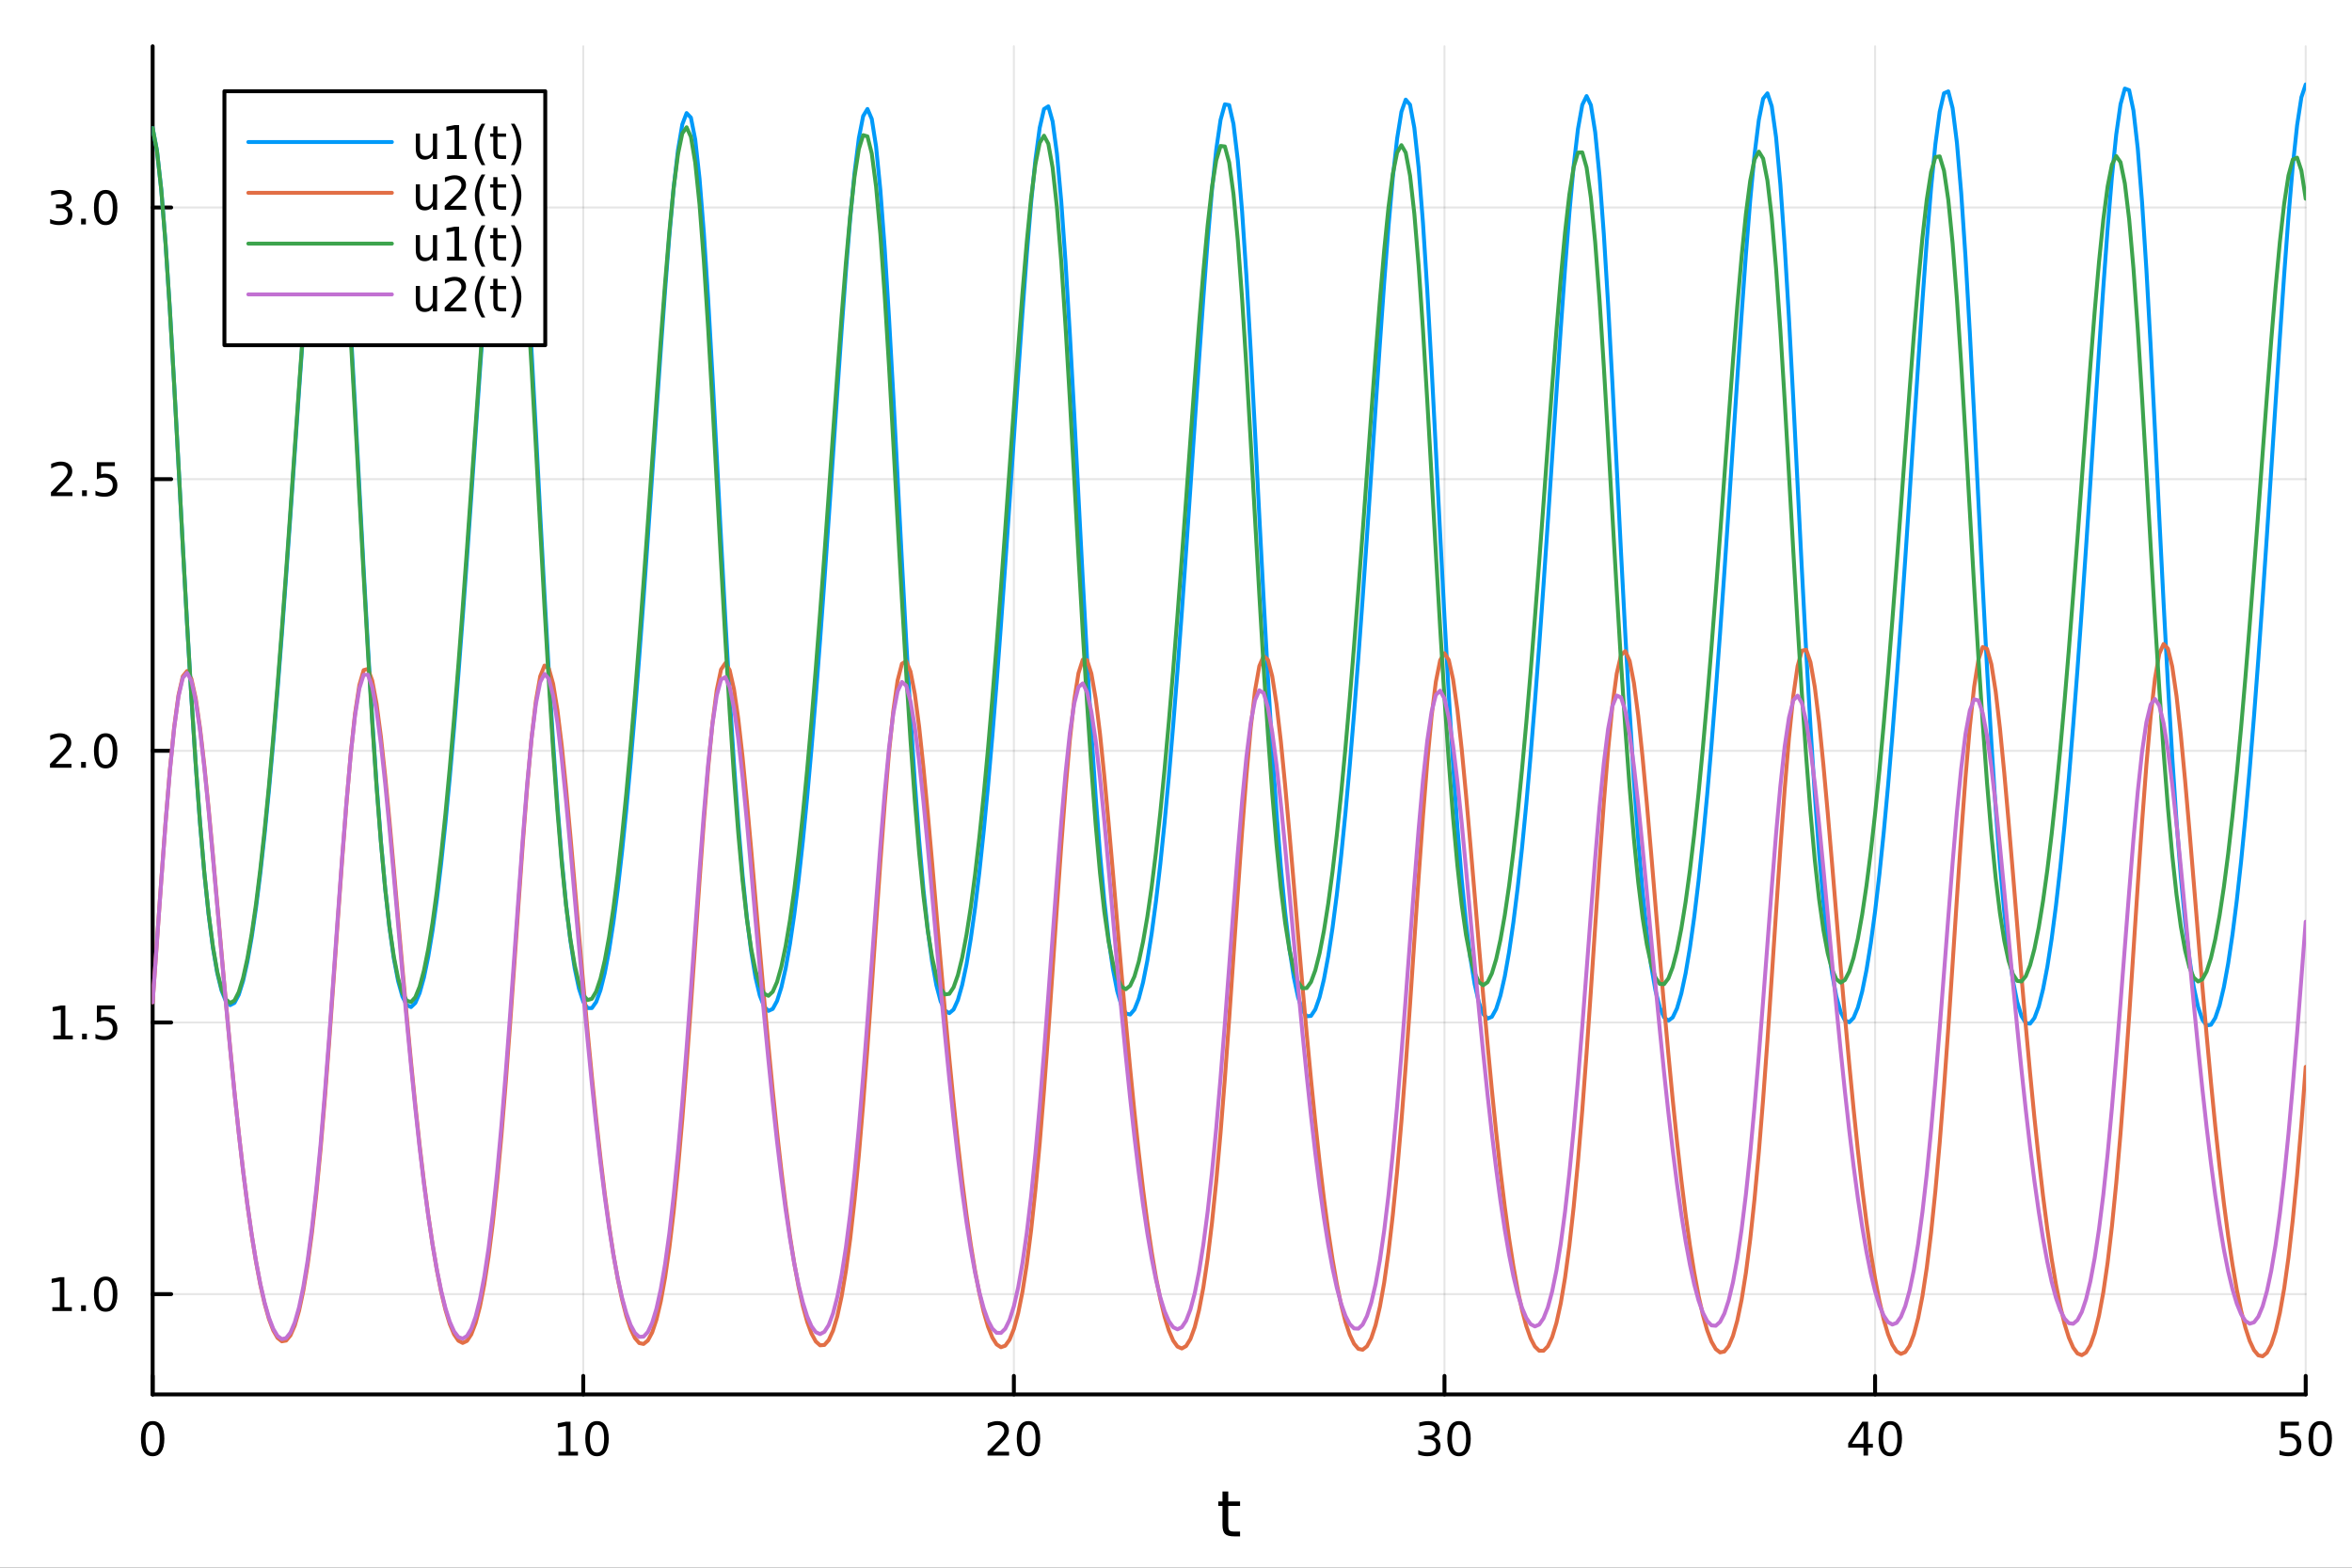 <?xml version="1.0" encoding="utf-8"?>
<svg xmlns="http://www.w3.org/2000/svg" xmlns:xlink="http://www.w3.org/1999/xlink" width="600" height="400" viewBox="0 0 2400 1600">
<rect x="0" y="0" width="2400" height="1600" fill="#333333" stroke="none"/>
<defs>
  <clipPath id="clip190">
    <rect x="0" y="0" width="2400" height="1600"/>
  </clipPath>
</defs>
<path clip-path="url(#clip190)" d="M0 1600 L2400 1600 L2400 0 L0 0  Z" fill="#ffffff" fill-rule="evenodd" fill-opacity="1"/>
<defs>
  <clipPath id="clip191">
    <rect x="480" y="0" width="1681" height="1600"/>
  </clipPath>
</defs>
<path clip-path="url(#clip190)" d="M155.765 1423.18 L2352.76 1423.18 L2352.76 47.244 L155.765 47.244  Z" fill="#ffffff" fill-rule="evenodd" fill-opacity="1"/>
<defs>
  <clipPath id="clip192">
    <rect x="155" y="47" width="2198" height="1377"/>
  </clipPath>
</defs>
<polyline clip-path="url(#clip192)" style="stroke:#000000; stroke-linecap:round; stroke-linejoin:round; stroke-width:2; stroke-opacity:0.1; fill:none" points="155.765,1423.18 155.765,47.244 "/>
<polyline clip-path="url(#clip192)" style="stroke:#000000; stroke-linecap:round; stroke-linejoin:round; stroke-width:2; stroke-opacity:0.1; fill:none" points="595.163,1423.18 595.163,47.244 "/>
<polyline clip-path="url(#clip192)" style="stroke:#000000; stroke-linecap:round; stroke-linejoin:round; stroke-width:2; stroke-opacity:0.1; fill:none" points="1034.56,1423.18 1034.56,47.244 "/>
<polyline clip-path="url(#clip192)" style="stroke:#000000; stroke-linecap:round; stroke-linejoin:round; stroke-width:2; stroke-opacity:0.1; fill:none" points="1473.96,1423.18 1473.96,47.244 "/>
<polyline clip-path="url(#clip192)" style="stroke:#000000; stroke-linecap:round; stroke-linejoin:round; stroke-width:2; stroke-opacity:0.1; fill:none" points="1913.36,1423.18 1913.36,47.244 "/>
<polyline clip-path="url(#clip192)" style="stroke:#000000; stroke-linecap:round; stroke-linejoin:round; stroke-width:2; stroke-opacity:0.1; fill:none" points="2352.76,1423.18 2352.76,47.244 "/>
<polyline clip-path="url(#clip190)" style="stroke:#000000; stroke-linecap:round; stroke-linejoin:round; stroke-width:4; stroke-opacity:1; fill:none" points="155.765,1423.18 2352.76,1423.18 "/>
<polyline clip-path="url(#clip190)" style="stroke:#000000; stroke-linecap:round; stroke-linejoin:round; stroke-width:4; stroke-opacity:1; fill:none" points="155.765,1423.18 155.765,1404.28 "/>
<polyline clip-path="url(#clip190)" style="stroke:#000000; stroke-linecap:round; stroke-linejoin:round; stroke-width:4; stroke-opacity:1; fill:none" points="595.163,1423.18 595.163,1404.28 "/>
<polyline clip-path="url(#clip190)" style="stroke:#000000; stroke-linecap:round; stroke-linejoin:round; stroke-width:4; stroke-opacity:1; fill:none" points="1034.56,1423.18 1034.56,1404.28 "/>
<polyline clip-path="url(#clip190)" style="stroke:#000000; stroke-linecap:round; stroke-linejoin:round; stroke-width:4; stroke-opacity:1; fill:none" points="1473.96,1423.18 1473.96,1404.28 "/>
<polyline clip-path="url(#clip190)" style="stroke:#000000; stroke-linecap:round; stroke-linejoin:round; stroke-width:4; stroke-opacity:1; fill:none" points="1913.36,1423.18 1913.36,1404.28 "/>
<polyline clip-path="url(#clip190)" style="stroke:#000000; stroke-linecap:round; stroke-linejoin:round; stroke-width:4; stroke-opacity:1; fill:none" points="2352.76,1423.18 2352.76,1404.28 "/>
<path clip-path="url(#clip190)" d="M155.765 1454.1 Q152.154 1454.1 150.325 1457.66 Q148.52 1461.2 148.52 1468.33 Q148.52 1475.44 150.325 1479.01 Q152.154 1482.55 155.765 1482.55 Q159.399 1482.55 161.205 1479.01 Q163.033 1475.44 163.033 1468.33 Q163.033 1461.2 161.205 1457.66 Q159.399 1454.1 155.765 1454.1 M155.765 1450.39 Q161.575 1450.39 164.631 1455 Q167.709 1459.58 167.709 1468.33 Q167.709 1477.06 164.631 1481.67 Q161.575 1486.25 155.765 1486.25 Q149.955 1486.25 146.876 1481.67 Q143.821 1477.06 143.821 1468.33 Q143.821 1459.58 146.876 1455 Q149.955 1450.39 155.765 1450.39 Z" fill="#000000" fill-rule="nonzero" fill-opacity="1" /><path clip-path="url(#clip190)" d="M569.851 1481.64 L577.49 1481.64 L577.49 1455.28 L569.179 1456.95 L569.179 1452.69 L577.443 1451.02 L582.119 1451.02 L582.119 1481.64 L589.758 1481.64 L589.758 1485.58 L569.851 1485.58 L569.851 1481.64 Z" fill="#000000" fill-rule="nonzero" fill-opacity="1" /><path clip-path="url(#clip190)" d="M609.202 1454.1 Q605.591 1454.1 603.763 1457.66 Q601.957 1461.2 601.957 1468.33 Q601.957 1475.44 603.763 1479.01 Q605.591 1482.55 609.202 1482.55 Q612.837 1482.55 614.642 1479.01 Q616.471 1475.44 616.471 1468.33 Q616.471 1461.2 614.642 1457.66 Q612.837 1454.1 609.202 1454.1 M609.202 1450.39 Q615.013 1450.39 618.068 1455 Q621.147 1459.58 621.147 1468.33 Q621.147 1477.06 618.068 1481.67 Q615.013 1486.25 609.202 1486.25 Q603.392 1486.25 600.314 1481.67 Q597.258 1477.06 597.258 1468.33 Q597.258 1459.58 600.314 1455 Q603.392 1450.39 609.202 1450.39 Z" fill="#000000" fill-rule="nonzero" fill-opacity="1" /><path clip-path="url(#clip190)" d="M1013.33 1481.64 L1029.65 1481.64 L1029.65 1485.58 L1007.71 1485.58 L1007.71 1481.64 Q1010.37 1478.89 1014.95 1474.26 Q1019.56 1469.61 1020.74 1468.27 Q1022.99 1465.74 1023.87 1464.01 Q1024.77 1462.25 1024.77 1460.56 Q1024.77 1457.8 1022.83 1456.07 Q1020.9 1454.33 1017.8 1454.33 Q1015.6 1454.33 1013.15 1455.09 Q1010.72 1455.86 1007.94 1457.41 L1007.94 1452.69 Q1010.77 1451.55 1013.22 1450.97 Q1015.67 1450.39 1017.71 1450.39 Q1023.08 1450.39 1026.27 1453.08 Q1029.47 1455.77 1029.47 1460.26 Q1029.47 1462.39 1028.66 1464.31 Q1027.87 1466.2 1025.77 1468.8 Q1025.19 1469.47 1022.08 1472.69 Q1018.98 1475.88 1013.33 1481.64 Z" fill="#000000" fill-rule="nonzero" fill-opacity="1" /><path clip-path="url(#clip190)" d="M1049.47 1454.1 Q1045.86 1454.1 1044.03 1457.66 Q1042.22 1461.2 1042.22 1468.33 Q1042.22 1475.44 1044.03 1479.01 Q1045.86 1482.55 1049.47 1482.55 Q1053.1 1482.55 1054.91 1479.01 Q1056.74 1475.44 1056.74 1468.33 Q1056.74 1461.2 1054.91 1457.66 Q1053.1 1454.1 1049.47 1454.1 M1049.47 1450.39 Q1055.28 1450.39 1058.33 1455 Q1061.41 1459.58 1061.41 1468.33 Q1061.41 1477.06 1058.33 1481.67 Q1055.28 1486.25 1049.47 1486.25 Q1043.66 1486.25 1040.58 1481.67 Q1037.52 1477.06 1037.52 1468.33 Q1037.52 1459.58 1040.58 1455 Q1043.66 1450.39 1049.47 1450.39 Z" fill="#000000" fill-rule="nonzero" fill-opacity="1" /><path clip-path="url(#clip190)" d="M1462.8 1466.95 Q1466.16 1467.66 1468.03 1469.93 Q1469.93 1472.2 1469.93 1475.53 Q1469.93 1480.65 1466.41 1483.45 Q1462.89 1486.25 1456.41 1486.25 Q1454.24 1486.25 1451.92 1485.81 Q1449.63 1485.39 1447.18 1484.54 L1447.18 1480.02 Q1449.12 1481.16 1451.44 1481.74 Q1453.75 1482.32 1456.27 1482.32 Q1460.67 1482.32 1462.96 1480.58 Q1465.28 1478.84 1465.28 1475.53 Q1465.28 1472.48 1463.13 1470.77 Q1461 1469.03 1457.18 1469.03 L1453.15 1469.03 L1453.15 1465.19 L1457.36 1465.19 Q1460.81 1465.19 1462.64 1463.82 Q1464.47 1462.43 1464.47 1459.84 Q1464.47 1457.18 1462.57 1455.77 Q1460.7 1454.33 1457.18 1454.33 Q1455.26 1454.33 1453.06 1454.75 Q1450.86 1455.16 1448.22 1456.04 L1448.22 1451.88 Q1450.88 1451.14 1453.2 1450.77 Q1455.53 1450.39 1457.59 1450.39 Q1462.92 1450.39 1466.02 1452.83 Q1469.12 1455.23 1469.12 1459.35 Q1469.12 1462.22 1467.48 1464.21 Q1465.83 1466.18 1462.8 1466.95 Z" fill="#000000" fill-rule="nonzero" fill-opacity="1" /><path clip-path="url(#clip190)" d="M1488.8 1454.1 Q1485.19 1454.1 1483.36 1457.66 Q1481.55 1461.2 1481.55 1468.33 Q1481.55 1475.44 1483.36 1479.01 Q1485.19 1482.55 1488.8 1482.55 Q1492.43 1482.55 1494.24 1479.01 Q1496.07 1475.44 1496.07 1468.33 Q1496.07 1461.2 1494.24 1457.66 Q1492.43 1454.1 1488.8 1454.1 M1488.8 1450.39 Q1494.61 1450.39 1497.66 1455 Q1500.74 1459.58 1500.74 1468.33 Q1500.74 1477.06 1497.66 1481.67 Q1494.61 1486.25 1488.8 1486.25 Q1482.99 1486.25 1479.91 1481.67 Q1476.85 1477.06 1476.85 1468.33 Q1476.85 1459.58 1479.91 1455 Q1482.99 1450.39 1488.8 1450.39 Z" fill="#000000" fill-rule="nonzero" fill-opacity="1" /><path clip-path="url(#clip190)" d="M1901.53 1455.09 L1889.72 1473.54 L1901.53 1473.54 L1901.53 1455.09 M1900.3 1451.02 L1906.18 1451.02 L1906.18 1473.54 L1911.11 1473.54 L1911.11 1477.43 L1906.18 1477.43 L1906.18 1485.58 L1901.53 1485.58 L1901.53 1477.43 L1885.93 1477.43 L1885.93 1472.92 L1900.3 1451.02 Z" fill="#000000" fill-rule="nonzero" fill-opacity="1" /><path clip-path="url(#clip190)" d="M1928.84 1454.1 Q1925.23 1454.1 1923.4 1457.66 Q1921.6 1461.2 1921.6 1468.33 Q1921.6 1475.44 1923.4 1479.01 Q1925.23 1482.55 1928.84 1482.55 Q1932.48 1482.55 1934.28 1479.01 Q1936.11 1475.44 1936.11 1468.33 Q1936.11 1461.2 1934.28 1457.66 Q1932.48 1454.1 1928.84 1454.1 M1928.84 1450.39 Q1934.65 1450.39 1937.71 1455 Q1940.79 1459.58 1940.79 1468.33 Q1940.79 1477.06 1937.71 1481.67 Q1934.65 1486.25 1928.84 1486.25 Q1923.03 1486.25 1919.95 1481.67 Q1916.9 1477.06 1916.9 1468.33 Q1916.9 1459.58 1919.95 1455 Q1923.03 1450.39 1928.84 1450.39 Z" fill="#000000" fill-rule="nonzero" fill-opacity="1" /><path clip-path="url(#clip190)" d="M2327.46 1451.02 L2345.81 1451.02 L2345.81 1454.96 L2331.74 1454.96 L2331.74 1463.43 Q2332.76 1463.08 2333.77 1462.92 Q2334.79 1462.73 2335.81 1462.73 Q2341.6 1462.73 2344.98 1465.9 Q2348.36 1469.08 2348.36 1474.49 Q2348.36 1480.07 2344.89 1483.17 Q2341.41 1486.25 2335.09 1486.25 Q2332.92 1486.25 2330.65 1485.88 Q2328.4 1485.51 2326 1484.77 L2326 1480.07 Q2328.08 1481.2 2330.3 1481.76 Q2332.52 1482.32 2335 1482.32 Q2339.01 1482.32 2341.34 1480.21 Q2343.68 1478.1 2343.68 1474.49 Q2343.68 1470.88 2341.34 1468.77 Q2339.01 1466.67 2335 1466.67 Q2333.13 1466.67 2331.25 1467.08 Q2329.4 1467.5 2327.46 1468.38 L2327.46 1451.02 Z" fill="#000000" fill-rule="nonzero" fill-opacity="1" /><path clip-path="url(#clip190)" d="M2367.57 1454.1 Q2363.96 1454.1 2362.13 1457.66 Q2360.33 1461.2 2360.33 1468.33 Q2360.33 1475.44 2362.13 1479.01 Q2363.96 1482.55 2367.57 1482.55 Q2371.2 1482.55 2373.01 1479.01 Q2374.84 1475.44 2374.84 1468.33 Q2374.84 1461.2 2373.01 1457.66 Q2371.2 1454.1 2367.57 1454.1 M2367.57 1450.39 Q2373.38 1450.39 2376.44 1455 Q2379.52 1459.58 2379.52 1468.33 Q2379.52 1477.06 2376.44 1481.67 Q2373.38 1486.25 2367.57 1486.25 Q2361.76 1486.25 2358.68 1481.67 Q2355.63 1477.06 2355.63 1468.33 Q2355.63 1459.58 2358.68 1455 Q2361.76 1450.39 2367.57 1450.39 Z" fill="#000000" fill-rule="nonzero" fill-opacity="1" /><path clip-path="url(#clip190)" d="M1253.32 1522.27 L1253.32 1532.4 L1265.38 1532.4 L1265.38 1536.95 L1253.32 1536.95 L1253.32 1556.3 Q1253.32 1560.66 1254.5 1561.9 Q1255.71 1563.14 1259.37 1563.14 L1265.38 1563.14 L1265.38 1568.04 L1259.37 1568.04 Q1252.59 1568.04 1250.01 1565.53 Q1247.43 1562.98 1247.43 1556.3 L1247.43 1536.95 L1243.14 1536.95 L1243.14 1532.4 L1247.43 1532.4 L1247.43 1522.27 L1253.32 1522.27 Z" fill="#000000" fill-rule="nonzero" fill-opacity="1" /><polyline clip-path="url(#clip192)" style="stroke:#000000; stroke-linecap:round; stroke-linejoin:round; stroke-width:2; stroke-opacity:0.1; fill:none" points="155.765,1320.8 2352.76,1320.8 "/>
<polyline clip-path="url(#clip192)" style="stroke:#000000; stroke-linecap:round; stroke-linejoin:round; stroke-width:2; stroke-opacity:0.1; fill:none" points="155.765,1043.54 2352.76,1043.54 "/>
<polyline clip-path="url(#clip192)" style="stroke:#000000; stroke-linecap:round; stroke-linejoin:round; stroke-width:2; stroke-opacity:0.1; fill:none" points="155.765,766.285 2352.76,766.285 "/>
<polyline clip-path="url(#clip192)" style="stroke:#000000; stroke-linecap:round; stroke-linejoin:round; stroke-width:2; stroke-opacity:0.1; fill:none" points="155.765,489.029 2352.76,489.029 "/>
<polyline clip-path="url(#clip192)" style="stroke:#000000; stroke-linecap:round; stroke-linejoin:round; stroke-width:2; stroke-opacity:0.1; fill:none" points="155.765,211.773 2352.76,211.773 "/>
<polyline clip-path="url(#clip190)" style="stroke:#000000; stroke-linecap:round; stroke-linejoin:round; stroke-width:4; stroke-opacity:1; fill:none" points="155.765,1423.18 155.765,47.244 "/>
<polyline clip-path="url(#clip190)" style="stroke:#000000; stroke-linecap:round; stroke-linejoin:round; stroke-width:4; stroke-opacity:1; fill:none" points="155.765,1320.8 174.663,1320.8 "/>
<polyline clip-path="url(#clip190)" style="stroke:#000000; stroke-linecap:round; stroke-linejoin:round; stroke-width:4; stroke-opacity:1; fill:none" points="155.765,1043.54 174.663,1043.54 "/>
<polyline clip-path="url(#clip190)" style="stroke:#000000; stroke-linecap:round; stroke-linejoin:round; stroke-width:4; stroke-opacity:1; fill:none" points="155.765,766.285 174.663,766.285 "/>
<polyline clip-path="url(#clip190)" style="stroke:#000000; stroke-linecap:round; stroke-linejoin:round; stroke-width:4; stroke-opacity:1; fill:none" points="155.765,489.029 174.663,489.029 "/>
<polyline clip-path="url(#clip190)" style="stroke:#000000; stroke-linecap:round; stroke-linejoin:round; stroke-width:4; stroke-opacity:1; fill:none" points="155.765,211.773 174.663,211.773 "/>
<path clip-path="url(#clip190)" d="M53.4 1334.14 L61.038 1334.14 L61.038 1307.78 L52.728 1309.44 L52.728 1305.19 L60.992 1303.52 L65.668 1303.52 L65.668 1334.14 L73.307 1334.14 L73.307 1338.08 L53.4 1338.08 L53.4 1334.14 Z" fill="#000000" fill-rule="nonzero" fill-opacity="1" /><path clip-path="url(#clip190)" d="M82.751 1332.2 L87.635 1332.2 L87.635 1338.08 L82.751 1338.08 L82.751 1332.2 Z" fill="#000000" fill-rule="nonzero" fill-opacity="1" /><path clip-path="url(#clip190)" d="M107.821 1306.6 Q104.209 1306.6 102.381 1310.16 Q100.575 1313.7 100.575 1320.83 Q100.575 1327.94 102.381 1331.5 Q104.209 1335.05 107.821 1335.05 Q111.455 1335.05 113.26 1331.5 Q115.089 1327.94 115.089 1320.83 Q115.089 1313.7 113.26 1310.16 Q111.455 1306.6 107.821 1306.6 M107.821 1302.89 Q113.631 1302.89 116.686 1307.5 Q119.765 1312.08 119.765 1320.83 Q119.765 1329.56 116.686 1334.17 Q113.631 1338.75 107.821 1338.75 Q102.01 1338.75 98.932 1334.17 Q95.876 1329.56 95.876 1320.83 Q95.876 1312.08 98.932 1307.5 Q102.01 1302.89 107.821 1302.89 Z" fill="#000000" fill-rule="nonzero" fill-opacity="1" /><path clip-path="url(#clip190)" d="M54.395 1056.89 L62.034 1056.89 L62.034 1030.52 L53.724 1032.19 L53.724 1027.93 L61.987 1026.26 L66.663 1026.26 L66.663 1056.89 L74.302 1056.89 L74.302 1060.82 L54.395 1060.82 L54.395 1056.89 Z" fill="#000000" fill-rule="nonzero" fill-opacity="1" /><path clip-path="url(#clip190)" d="M83.747 1054.94 L88.631 1054.94 L88.631 1060.82 L83.747 1060.82 L83.747 1054.94 Z" fill="#000000" fill-rule="nonzero" fill-opacity="1" /><path clip-path="url(#clip190)" d="M98.862 1026.26 L117.219 1026.26 L117.219 1030.2 L103.145 1030.2 L103.145 1038.67 Q104.163 1038.32 105.182 1038.16 Q106.2 1037.97 107.219 1037.97 Q113.006 1037.97 116.385 1041.15 Q119.765 1044.32 119.765 1049.73 Q119.765 1055.31 116.293 1058.41 Q112.82 1061.49 106.501 1061.49 Q104.325 1061.49 102.057 1061.12 Q99.811 1060.75 97.404 1060.01 L97.404 1055.31 Q99.487 1056.45 101.709 1057 Q103.932 1057.56 106.408 1057.56 Q110.413 1057.56 112.751 1055.45 Q115.089 1053.35 115.089 1049.73 Q115.089 1046.12 112.751 1044.02 Q110.413 1041.91 106.408 1041.91 Q104.534 1041.91 102.659 1042.33 Q100.807 1042.74 98.862 1043.62 L98.862 1026.26 Z" fill="#000000" fill-rule="nonzero" fill-opacity="1" /><path clip-path="url(#clip190)" d="M56.617 779.63 L72.936 779.63 L72.936 783.565 L50.992 783.565 L50.992 779.63 Q53.654 776.876 58.237 772.246 Q62.844 767.593 64.025 766.251 Q66.27 763.728 67.149 761.991 Q68.052 760.232 68.052 758.542 Q68.052 755.788 66.108 754.052 Q64.186 752.316 61.085 752.316 Q58.886 752.316 56.432 753.08 Q54.001 753.843 51.224 755.394 L51.224 750.672 Q54.048 749.538 56.501 748.959 Q58.955 748.38 60.992 748.38 Q66.362 748.38 69.557 751.066 Q72.751 753.751 72.751 758.242 Q72.751 760.371 71.941 762.292 Q71.154 764.191 69.048 766.783 Q68.469 767.454 65.367 770.672 Q62.265 773.866 56.617 779.63 Z" fill="#000000" fill-rule="nonzero" fill-opacity="1" /><path clip-path="url(#clip190)" d="M82.751 777.686 L87.635 777.686 L87.635 783.565 L82.751 783.565 L82.751 777.686 Z" fill="#000000" fill-rule="nonzero" fill-opacity="1" /><path clip-path="url(#clip190)" d="M107.821 752.084 Q104.209 752.084 102.381 755.649 Q100.575 759.191 100.575 766.32 Q100.575 773.427 102.381 776.991 Q104.209 780.533 107.821 780.533 Q111.455 780.533 113.26 776.991 Q115.089 773.427 115.089 766.32 Q115.089 759.191 113.26 755.649 Q111.455 752.084 107.821 752.084 M107.821 748.38 Q113.631 748.38 116.686 752.987 Q119.765 757.57 119.765 766.32 Q119.765 775.047 116.686 779.653 Q113.631 784.237 107.821 784.237 Q102.01 784.237 98.932 779.653 Q95.876 775.047 95.876 766.32 Q95.876 757.57 98.932 752.987 Q102.01 748.38 107.821 748.38 Z" fill="#000000" fill-rule="nonzero" fill-opacity="1" /><path clip-path="url(#clip190)" d="M57.612 502.374 L73.932 502.374 L73.932 506.309 L51.987 506.309 L51.987 502.374 Q54.65 499.619 59.233 494.99 Q63.839 490.337 65.02 488.994 Q67.265 486.471 68.145 484.735 Q69.048 482.976 69.048 481.286 Q69.048 478.531 67.103 476.795 Q65.182 475.059 62.08 475.059 Q59.881 475.059 57.427 475.823 Q54.997 476.587 52.219 478.138 L52.219 473.416 Q55.043 472.281 57.497 471.703 Q59.95 471.124 61.987 471.124 Q67.358 471.124 70.552 473.809 Q73.747 476.494 73.747 480.985 Q73.747 483.115 72.936 485.036 Q72.149 486.934 70.043 489.527 Q69.464 490.198 66.362 493.416 Q63.261 496.61 57.612 502.374 Z" fill="#000000" fill-rule="nonzero" fill-opacity="1" /><path clip-path="url(#clip190)" d="M83.747 500.429 L88.631 500.429 L88.631 506.309 L83.747 506.309 L83.747 500.429 Z" fill="#000000" fill-rule="nonzero" fill-opacity="1" /><path clip-path="url(#clip190)" d="M98.862 471.749 L117.219 471.749 L117.219 475.684 L103.145 475.684 L103.145 484.156 Q104.163 483.809 105.182 483.647 Q106.2 483.462 107.219 483.462 Q113.006 483.462 116.385 486.633 Q119.765 489.804 119.765 495.221 Q119.765 500.8 116.293 503.902 Q112.82 506.98 106.501 506.98 Q104.325 506.98 102.057 506.61 Q99.811 506.24 97.404 505.499 L97.404 500.8 Q99.487 501.934 101.709 502.49 Q103.932 503.045 106.408 503.045 Q110.413 503.045 112.751 500.939 Q115.089 498.832 115.089 495.221 Q115.089 491.61 112.751 489.504 Q110.413 487.397 106.408 487.397 Q104.534 487.397 102.659 487.814 Q100.807 488.23 98.862 489.11 L98.862 471.749 Z" fill="#000000" fill-rule="nonzero" fill-opacity="1" /><path clip-path="url(#clip190)" d="M66.756 210.418 Q70.112 211.136 71.987 213.405 Q73.885 215.673 73.885 219.006 Q73.885 224.122 70.367 226.923 Q66.849 229.724 60.367 229.724 Q58.191 229.724 55.876 229.284 Q53.585 228.867 51.131 228.011 L51.131 223.497 Q53.075 224.631 55.39 225.21 Q57.705 225.789 60.228 225.789 Q64.626 225.789 66.918 224.053 Q69.233 222.316 69.233 219.006 Q69.233 215.951 67.08 214.238 Q64.95 212.502 61.131 212.502 L57.103 212.502 L57.103 208.659 L61.316 208.659 Q64.765 208.659 66.594 207.293 Q68.423 205.905 68.423 203.312 Q68.423 200.65 66.525 199.238 Q64.65 197.803 61.131 197.803 Q59.21 197.803 57.011 198.219 Q54.812 198.636 52.173 199.516 L52.173 195.349 Q54.835 194.608 57.15 194.238 Q59.487 193.868 61.548 193.868 Q66.872 193.868 69.974 196.298 Q73.075 198.706 73.075 202.826 Q73.075 205.696 71.432 207.687 Q69.788 209.655 66.756 210.418 Z" fill="#000000" fill-rule="nonzero" fill-opacity="1" /><path clip-path="url(#clip190)" d="M82.751 223.173 L87.635 223.173 L87.635 229.053 L82.751 229.053 L82.751 223.173 Z" fill="#000000" fill-rule="nonzero" fill-opacity="1" /><path clip-path="url(#clip190)" d="M107.821 197.571 Q104.209 197.571 102.381 201.136 Q100.575 204.678 100.575 211.807 Q100.575 218.914 102.381 222.479 Q104.209 226.02 107.821 226.02 Q111.455 226.02 113.26 222.479 Q115.089 218.914 115.089 211.807 Q115.089 204.678 113.26 201.136 Q111.455 197.571 107.821 197.571 M107.821 193.868 Q113.631 193.868 116.686 198.474 Q119.765 203.057 119.765 211.807 Q119.765 220.534 116.686 225.141 Q113.631 229.724 107.821 229.724 Q102.01 229.724 98.932 225.141 Q95.876 220.534 95.876 211.807 Q95.876 203.057 98.932 198.474 Q102.01 193.868 107.821 193.868 Z" fill="#000000" fill-rule="nonzero" fill-opacity="1" /><polyline clip-path="url(#clip192)" style="stroke:#009af9; stroke-linecap:round; stroke-linejoin:round; stroke-width:4; stroke-opacity:1; fill:none" points="155.765,130.731 160.159,153.638 164.553,193.328 168.947,248.272 173.341,315.781 177.735,392.285 182.129,473.821 186.523,556.45 190.917,636.683 195.311,711.806 199.705,779.896 204.099,839.807 208.493,890.997 212.887,933.398 217.281,967.252 221.675,992.958 226.069,1010.97 230.463,1021.78 234.857,1025.84 239.251,1023.54 243.645,1015.21 248.039,1001.14 252.433,981.553 256.826,956.641 261.22,926.547 265.614,891.425 270.008,851.445 274.402,806.804 278.796,757.757 283.19,704.578 287.584,647.705 291.978,587.756 296.372,525.532 300.766,462.017 305.16,398.478 309.554,336.56 313.948,278.163 318.342,225.436 322.736,180.772 327.13,146.786 331.524,126.039 335.918,120.746 340.312,132.187 344.706,160.637 349.1,205.363 353.494,264.628 357.888,335.684 362.282,414.835 366.676,497.857 371.07,580.824 375.464,660.487 379.858,734.289 384.252,800.416 388.646,858.038 393.04,906.824 397.434,946.734 401.828,978.018 406.222,1001.22 410.616,1017.01 415.01,1025.74 419.404,1027.82 423.798,1023.62 428.192,1013.48 432.586,997.649 436.98,976.363 441.374,949.816 445.768,918.114 450.162,881.388 454.556,839.816 458.95,793.621 463.344,743.077 467.738,688.558 472.132,630.538 476.526,569.578 480.92,506.516 485.314,442.475 489.708,378.86 494.102,317.358 498.496,259.855 502.889,208.496 507.283,166.342 511.677,136.083 516.071,119.888 520.465,119.411 524.859,135.785 529.253,169.608 533.647,219.966 538.041,284.006 542.435,358.448 546.829,439.72 551.223,523.957 555.617,607.007 560.011,685.532 564.405,757.624 568.799,821.731 573.193,876.896 577.587,922.759 581.981,959.553 586.375,988.1 590.769,1008.96 595.163,1022.39 599.557,1028.88 603.951,1028.83 608.345,1022.61 612.739,1010.53 617.133,992.888 621.527,969.817 625.921,941.45 630.315,907.942 634.709,869.467 639.103,826.224 643.497,778.431 647.891,726.411 652.285,670.5 656.679,611.158 661.073,549.095 665.467,485.273 669.861,420.907 674.255,357.461 678.649,296.465 683.043,240.21 687.437,191.544 691.831,153.038 696.225,126.989 700.619,115.414 705.013,120.053 709.407,142.34 713.801,182.167 718.195,237.363 722.589,305.188 726.983,382.443 731.377,465.471 735.771,550.152 740.165,632.335 744.558,709.434 748.952,779.444 753.346,840.997 757.74,893.389 762.134,936.575 766.528,971.139 770.922,997.492 775.316,1016.05 779.71,1027.31 784.104,1031.72 788.498,1029.7 792.892,1021.61 797.286,1007.77 801.68,988.354 806.074,963.52 810.468,933.433 814.862,898.263 819.256,858.181 823.65,813.372 828.044,764.109 832.438,710.623 836.832,653.286 841.226,592.691 845.62,529.646 850.014,465.176 854.408,400.524 858.802,337.022 863.196,276.851 867.59,222.502 871.984,176.41 876.378,140.955 880.772,118.466 885.166,111.216 889.56,121.403 893.954,149.551 898.348,194.198 902.742,253.272 907.136,324.134 911.53,403.582 915.924,487.848 920.318,572.632 924.712,654.219 929.106,730.042 933.5,798.213 937.894,857.565 942.288,907.645 946.682,948.716 951.076,981.19 955.47,1005.46 959.864,1022.04 964.258,1031.41 968.652,1034.02 973.046,1030.3 977.44,1020.61 981.834,1005.19 986.228,984.204 990.621,957.84 995.015,926.263 999.409,889.64 1003.8,848.131 1008.2,801.964 1012.59,751.33 1016.99,696.495 1021.38,637.922 1025.77,576.273 1030.17,512.406 1034.56,447.376 1038.96,382.355 1043.35,319.115 1047.74,259.94 1052.14,207.162 1056.53,163.167 1060.93,130.389 1065.32,111.311 1069.71,108.538 1074.11,123.983 1078.5,156.813 1082.9,205.403 1087.29,267.603 1091.68,340.746 1096.08,421.641 1100.47,506.579 1104.87,591.364 1109.26,672.297 1113.65,746.905 1118.05,813.464 1122.44,870.969 1126.83,919.134 1131.23,958.361 1135.62,989.023 1140.02,1011.56 1144.41,1026.5 1148.8,1034.32 1153.2,1035.47 1157.59,1030.35 1161.99,1019.32 1166.38,1002.59 1170.77,980.331 1175.17,952.717 1179.56,919.911 1183.96,882.076 1188.35,839.375 1192.74,792.051 1197.14,740.302 1201.53,684.411 1205.93,624.872 1210.32,562.389 1214.71,497.87 1219.11,432.436 1223.5,367.326 1227.9,304.345 1232.29,245.924 1236.68,194.499 1241.08,152.499 1245.47,122.346 1249.87,106.458 1254.26,107.277 1258.65,126.521 1263.05,163.251 1267.44,215.656 1271.84,281.379 1276.23,357.517 1280.62,440.621 1285.02,526.695 1289.41,611.407 1293.81,691.51 1298.2,764.726 1302.59,829.497 1306.99,884.997 1311.38,931.128 1315.78,968.401 1320.17,997.14 1324.56,1017.85 1328.96,1031.06 1333.35,1037.23 1337.75,1036.82 1342.14,1030.22 1346.53,1017.76 1350.93,999.622 1355.32,975.988 1359.72,947.024 1364.11,912.893 1368.5,873.756 1372.9,829.781 1377.29,781.214 1381.69,728.234 1386.08,671.181 1390.47,610.602 1394.87,547.247 1399.26,482.07 1403.66,416.222 1408.05,350.988 1412.44,288.486 1416.84,231.109 1421.23,181.277 1425.63,141.439 1430.02,114.071 1434.41,101.677 1438.81,106.854 1443.2,130.494 1447.6,171.26 1451.99,227.228 1456.38,295.927 1460.78,374.346 1465.17,458.926 1469.57,545.567 1473.96,629.999 1478.35,709.185 1482.75,780.992 1487.14,844.025 1491.54,897.627 1495.93,941.881 1500.32,977.331 1504.72,1004.3 1509.11,1023.33 1513.51,1034.94 1517.9,1039.6 1522.29,1037.76 1526.69,1029.8 1531.08,1016.01 1535.48,996.577 1539.87,971.673 1544.26,941.461 1548.66,906.104 1553.05,865.757 1557.45,820.605 1561.84,770.877 1566.23,716.768 1570.63,658.66 1575.02,597.14 1579.42,533.004 1583.81,467.251 1588.2,401.059 1592.6,335.837 1596.99,273.846 1601.38,217.508 1605.78,169.268 1610.17,131.605 1614.57,107.023 1618.96,98.055 1623.35,107.265 1627.75,134.895 1632.14,179.425 1636.54,238.785 1640.93,310.358 1645.32,390.982 1649.72,476.948 1654.11,564.003 1658.51,648.018 1662.9,726.191 1667.29,796.538 1671.69,857.824 1676.08,909.562 1680.48,952.012 1684.87,985.679 1689.26,1010.94 1693.66,1028.35 1698.05,1038.43 1702.45,1041.64 1706.84,1038.41 1711.23,1029.14 1715.63,1014.06 1720.02,993.375 1724.42,967.237 1728.81,935.814 1733.2,899.264 1737.6,857.74 1741.99,811.445 1746.39,760.585 1750.78,705.38 1755.17,646.254 1759.57,583.84 1763.96,518.972 1768.36,452.695 1772.75,386.2 1777.14,321.082 1781.54,259.694 1785.93,204.473 1790.33,157.89 1794.72,122.453 1799.11,100.706 1803.51,95.243 1807.9,108.469 1812.3,139.971 1816.69,188.093 1821.08,250.634 1825.48,324.843 1829.87,407.42 1834.27,494.519 1838.66,581.772 1843.05,665.252 1847.45,742.34 1851.84,811.203 1856.24,870.765 1860.63,920.702 1865.02,961.429 1869.42,993.384 1873.81,1017.02 1878.21,1032.89 1882.6,1041.5 1886.99,1043.33 1891.39,1038.79 1895.78,1028.26 1900.18,1011.96 1904.57,990.07 1908.96,962.75 1913.36,930.164 1917.75,892.469 1922.15,849.812 1926.54,802.421 1930.93,750.469 1935.33,694.217 1939.72,634.127 1944.12,570.872 1948.51,505.329 1952.9,438.583 1957.3,371.844 1961.69,306.91 1966.09,246.189 1970.48,192.136 1974.87,147.251 1979.27,114.074 1983.66,95.187 1988.06,93.268 1992.45,110.35 1996.84,145.549 2001.24,197.081 2005.63,262.611 2010.03,339.256 2014.42,423.585 2018.81,511.615 2023.21,598.895 2027.6,681.737 2032,757.685 2036.39,825.054 2040.78,882.919 2045.18,931.122 2049.57,970.192 2053.97,1000.51 2058.36,1022.6 2062.75,1037 2067.15,1044.22 2071.54,1044.73 2075.94,1038.95 2080.33,1027.21 2084.72,1009.73 2089.12,986.682 2093.51,958.226 2097.9,924.524 2102.3,885.725 2106.69,841.982 2111.09,793.531 2115.48,740.529 2119.87,683.273 2124.27,622.268 2128.66,558.223 2133.06,492.056 2137.45,424.891 2141.84,357.966 2146.24,293.29 2150.63,233.293 2155.03,180.455 2159.42,137.303 2163.81,106.412 2168.21,90.403 2172.6,92.04 2177,112.833 2181.39,151.565 2185.78,206.326 2190.18,274.653 2194.57,353.537 2198.97,439.417 2203.36,528.181 2207.75,615.342 2212.15,697.464 2216.54,772.233 2220.94,838.108 2225.33,894.317 2229.72,940.859 2234.12,978.336 2238.51,1007.1 2242.91,1027.71 2247.3,1040.71 2251.69,1046.61 2256.09,1045.87 2260.48,1038.89 2264.88,1026.01 2269.27,1007.4 2273.66,983.238 2278.06,953.693 2282.45,918.918 2286.85,879.059 2291.24,834.277 2295.63,784.8 2300.03,730.789 2304.42,672.576 2308.82,610.703 2313.21,545.918 2317.6,479.175 2322,411.63 2326.39,344.626 2330.79,280.302 2335.18,221.073 2339.57,169.432 2343.97,127.953 2348.36,99.292 2352.76,86.186 "/>
<polyline clip-path="url(#clip192)" style="stroke:#e26f46; stroke-linecap:round; stroke-linejoin:round; stroke-width:4; stroke-opacity:1; fill:none" points="155.765,1023 160.159,960.855 164.553,898.613 168.947,839.263 173.341,786.015 177.735,741.931 182.129,709.482 186.523,690.258 190.917,684.851 195.311,692.838 199.705,712.848 204.099,743.026 208.493,781.241 212.887,825.286 217.281,873.086 221.675,922.799 226.069,972.887 230.463,1022.12 234.857,1069.53 239.251,1114.41 243.645,1156.22 248.039,1194.61 252.433,1229.4 256.826,1260.45 261.22,1287.68 265.614,1311.04 270.008,1330.52 274.402,1346.11 278.796,1357.77 283.19,1365.42 287.584,1368.95 291.978,1368.19 296.372,1362.93 300.766,1352.89 305.16,1337.76 309.554,1317.1 313.948,1290.54 318.342,1257.79 322.736,1218.65 327.13,1172.94 331.524,1120.45 335.918,1062.67 340.312,1001.5 344.706,939.124 349.1,877.902 353.494,820.439 357.888,769.56 362.282,728.299 366.676,699.28 371.07,683.962 375.464,682.692 379.858,694.711 384.252,718.333 388.646,751.58 393.04,792.178 397.434,837.987 401.828,887.019 406.222,937.442 410.616,987.701 415.01,1036.78 419.404,1083.77 423.798,1127.97 428.192,1168.9 432.586,1206.28 436.98,1240.04 441.374,1270.05 445.768,1296.21 450.162,1318.51 454.556,1336.9 458.95,1351.36 463.344,1361.85 467.738,1368.32 472.132,1370.61 476.526,1368.54 480.92,1361.88 485.314,1350.33 489.708,1333.57 494.102,1311.21 498.496,1282.84 502.889,1248.1 507.283,1206.68 511.677,1158.72 516.071,1104.83 520.465,1046.05 524.859,983.915 529.253,920.423 533.647,858.529 538.041,801.779 542.435,753.236 546.829,715.417 551.223,690.294 555.617,679.286 560.011,682.276 564.405,697.87 568.799,724.648 573.193,760.841 577.587,804.327 581.981,852.634 586.375,902.954 590.769,953.659 595.163,1003.9 599.557,1052.56 603.951,1098.82 608.345,1142.1 612.739,1182.08 617.133,1218.5 621.527,1251.2 625.921,1280.07 630.315,1305.05 634.709,1326.08 639.103,1343.18 643.497,1356.37 647.891,1365.61 652.285,1370.75 656.679,1371.67 661.073,1368.15 665.467,1359.96 669.861,1346.76 674.255,1328.2 678.649,1303.91 683.043,1273.41 687.437,1236.27 691.831,1192.46 696.225,1142.3 700.619,1086.52 705.013,1026.21 709.407,962.883 713.801,899.215 718.195,838.599 722.589,784.121 726.983,738.523 731.377,704.208 735.771,683.237 740.165,676.787 744.558,683.866 748.952,703.353 753.346,733.691 757.74,772.846 762.134,818.311 766.528,867.187 770.922,917.821 775.316,968.868 779.71,1019 784.104,1067.21 788.498,1112.79 792.892,1155.32 797.286,1194.43 801.68,1229.9 806.074,1261.55 810.468,1289.31 814.862,1313.13 819.256,1333.01 823.65,1349.01 828.044,1361.07 832.438,1369.12 836.832,1373.04 841.226,1372.67 845.62,1367.78 850.014,1358.11 854.408,1343.31 858.802,1323.08 863.196,1296.86 867.59,1264.17 871.984,1224.83 876.378,1178.94 880.772,1126.87 885.166,1069.28 889.56,1007.21 893.954,943.065 898.348,879.952 902.742,820.832 907.136,768.495 911.53,725.564 915.924,694.487 920.318,677.469 924.712,674.731 929.106,685.426 933.5,708.356 937.894,741.748 942.288,783.247 946.682,829.936 951.076,879.673 955.47,930.943 959.864,982.177 964.258,1032.14 968.652,1079.92 973.046,1124.97 977.44,1166.83 981.834,1205.16 986.228,1239.76 990.621,1270.49 995.015,1297.27 999.409,1320.1 1003.8,1339.03 1008.2,1354.07 1012.59,1365.13 1016.99,1372.14 1021.38,1374.98 1025.77,1373.46 1030.17,1367.35 1034.56,1356.35 1038.96,1340.18 1043.35,1318.35 1047.74,1290.31 1052.14,1255.74 1056.53,1214.53 1060.93,1166.82 1065.32,1112.96 1069.71,1053.54 1074.11,990.084 1078.5,925.626 1082.9,863.159 1087.29,805.509 1091.68,755.323 1096.08,715.079 1100.47,687.079 1104.87,673.303 1109.26,673.743 1113.65,687.473 1118.05,713.131 1122.44,748.798 1126.83,792.007 1131.23,839.81 1135.62,890.338 1140.02,942.012 1144.41,993.319 1148.8,1043.09 1153.2,1090.48 1157.59,1134.99 1161.99,1176.23 1166.38,1213.87 1170.77,1247.72 1175.17,1277.68 1179.56,1303.67 1183.96,1325.7 1188.35,1343.82 1192.74,1358.02 1197.14,1368.23 1201.53,1374.36 1205.93,1376.28 1210.32,1373.79 1214.71,1366.64 1219.11,1354.52 1223.5,1337.12 1227.9,1313.97 1232.29,1284.48 1236.68,1248.35 1241.08,1205.5 1245.47,1156.15 1249.87,1100.76 1254.26,1040.07 1258.65,975.772 1263.05,910.949 1267.44,848.654 1271.84,791.77 1276.23,743.01 1280.62,704.913 1285.02,679.848 1289.41,669.519 1293.81,673.309 1298.2,690.223 1302.59,718.745 1306.99,756.797 1311.38,801.731 1315.78,850.629 1320.17,901.914 1324.56,953.928 1328.96,1005.24 1333.35,1054.75 1337.75,1101.72 1342.14,1145.69 1346.53,1186.26 1350.93,1223.15 1355.32,1256.2 1359.72,1285.31 1364.11,1310.43 1368.5,1331.59 1372.9,1348.86 1377.29,1362.17 1381.69,1371.46 1386.08,1376.65 1390.47,1377.57 1394.87,1374.03 1399.26,1365.74 1403.66,1352.4 1408.05,1333.69 1412.44,1309.02 1416.84,1277.89 1421.23,1240.05 1425.63,1195.49 1430.02,1144.46 1434.41,1087.43 1438.81,1025.21 1443.2,960.076 1447.6,895.188 1451.99,833.559 1456.38,778.026 1460.78,731.256 1465.17,695.74 1469.57,673.798 1473.96,666.691 1478.35,673.606 1482.75,693.449 1487.14,724.556 1491.54,764.695 1495.93,811.06 1500.32,860.918 1504.72,912.816 1509.11,965.072 1513.51,1016.32 1517.9,1065.55 1522.29,1112.08 1526.69,1155.51 1531.08,1195.42 1535.48,1231.6 1539.87,1263.9 1544.26,1292.22 1548.66,1316.54 1553.05,1336.9 1557.45,1353.36 1561.84,1365.84 1566.23,1374.28 1570.63,1378.58 1575.02,1378.57 1579.42,1374.03 1583.81,1364.67 1588.2,1350.18 1592.6,1330.2 1596.99,1304.11 1601.38,1271.44 1605.78,1232 1610.17,1185.82 1614.57,1133.19 1618.96,1074.65 1623.35,1011.16 1627.75,945.383 1632.14,880.499 1636.54,819.516 1640.93,765.266 1645.32,720.404 1649.72,687.407 1654.11,668.562 1658.51,664.567 1662.9,674.512 1667.29,697.159 1671.69,730.7 1676.08,772.754 1680.48,820.365 1684.87,871.121 1689.26,923.53 1693.66,975.951 1698.05,1027.09 1702.45,1076 1706.84,1122.09 1711.23,1164.96 1715.63,1204.23 1720.02,1239.7 1724.42,1271.25 1728.81,1298.8 1733.2,1322.34 1737.6,1341.93 1741.99,1357.6 1746.39,1369.27 1750.78,1376.87 1755.17,1380.3 1759.57,1379.37 1763.96,1373.85 1768.36,1363.43 1772.75,1347.81 1777.14,1326.55 1781.54,1299.04 1785.93,1264.86 1790.33,1223.85 1794.72,1176.08 1799.11,1121.9 1803.51,1061.88 1807.9,997.239 1812.3,930.961 1816.69,866.223 1821.08,806.023 1825.48,753.177 1829.87,710.32 1834.27,679.905 1838.66,664.111 1843.05,663.121 1847.45,675.961 1851.84,701.257 1856.24,737.056 1860.63,780.835 1865.02,829.535 1869.42,881.094 1873.81,933.921 1878.21,986.438 1882.6,1037.42 1886.99,1085.99 1891.39,1131.63 1895.78,1173.94 1900.18,1212.58 1904.57,1247.37 1908.96,1278.19 1913.36,1305 1917.75,1327.79 1922.15,1346.64 1926.54,1361.54 1930.93,1372.42 1935.33,1379.22 1939.72,1381.8 1944.12,1379.98 1948.51,1373.5 1952.9,1362.05 1957.3,1345.31 1961.69,1322.8 1966.09,1293.9 1970.48,1258.24 1974.87,1215.7 1979.27,1166.41 1983.66,1110.74 1988.06,1049.29 1992.45,983.656 1996.84,917.011 2001.24,852.528 2005.63,793.195 2010.03,741.815 2014.42,701.003 2018.81,673.188 2023.21,660.366 2027.6,662.275 2032,677.883 2036.39,705.677 2040.78,743.57 2045.18,788.896 2049.57,838.576 2053.97,890.83 2058.36,943.992 2062.75,996.547 2067.15,1047.34 2071.54,1095.56 2075.94,1140.75 2080.33,1182.49 2084.72,1220.51 2089.12,1254.63 2093.51,1284.75 2097.9,1310.84 2102.3,1332.91 2106.69,1351.05 2111.09,1365.2 2115.48,1375.33 2119.87,1381.35 2124.27,1383.11 2128.66,1380.42 2133.06,1373 2137.45,1360.54 2141.84,1342.72 2146.24,1318.96 2150.63,1288.7 2155.03,1251.6 2159.42,1207.58 2163.81,1156.81 2168.21,1099.69 2172.6,1036.9 2177,970.411 2181.39,903.519 2185.78,839.392 2190.18,781.008 2194.57,731.153 2198.97,692.422 2203.36,667.219 2207.75,657.27 2212.15,661.968 2216.54,680.21 2220.94,710.353 2225.33,750.176 2229.72,796.877 2234.12,847.447 2238.51,900.3 2242.91,953.724 2247.3,1006.27 2251.69,1056.84 2256.09,1104.7 2260.48,1149.43 2264.88,1190.63 2269.27,1228.03 2273.66,1261.5 2278.06,1290.95 2282.45,1316.34 2286.85,1337.72 2291.24,1355.17 2295.63,1368.61 2300.03,1378.01 2304.42,1383.27 2308.82,1384.24 2313.21,1380.7 2317.6,1372.37 2322,1358.93 2326.39,1340.02 2330.79,1315.04 2335.18,1283.47 2339.57,1245 2343.97,1199.6 2348.36,1147.42 2352.76,1088.87 "/>
<polyline clip-path="url(#clip192)" style="stroke:#3da44d; stroke-linecap:round; stroke-linejoin:round; stroke-width:4; stroke-opacity:1; fill:none" points="155.765,130.731 160.159,153.862 164.553,193.766 168.947,248.89 173.341,316.523 177.735,393.08 182.129,474.595 186.523,557.131 190.917,637.21 195.311,712.129 199.705,779.981 204.099,839.633 208.493,890.549 212.887,932.671 217.281,966.242 221.675,991.663 226.069,1009.39 230.463,1019.91 234.857,1023.69 239.251,1021.1 243.645,1012.48 248.039,998.118 252.433,978.246 256.826,953.052 261.22,922.685 265.614,887.306 270.008,847.093 274.402,802.251 278.796,753.044 283.19,699.762 287.584,642.862 291.978,582.983 296.372,520.944 300.766,457.75 305.16,394.697 309.554,333.452 313.948,275.929 318.342,224.276 322.736,180.881 327.13,148.34 331.524,129.179 335.918,125.473 340.312,138.365 344.706,168.016 349.1,213.608 353.494,273.342 357.888,344.437 362.282,423.192 366.676,505.447 371.07,587.366 375.464,665.795 379.858,738.277 384.252,803.088 388.646,859.44 393.04,907.033 397.434,945.844 401.828,976.126 406.222,998.408 410.616,1013.35 415.01,1021.3 419.404,1022.65 423.798,1017.77 428.192,1006.98 432.586,990.539 436.98,968.679 441.374,941.596 445.768,909.406 450.162,872.245 454.556,830.303 458.95,783.823 463.344,733.102 467.738,678.535 472.132,620.637 476.526,560.011 480.92,497.535 485.314,434.367 489.708,371.949 494.102,312.001 498.496,256.457 502.889,207.421 507.283,167.912 511.677,140.557 516.071,127.408 520.465,129.937 524.859,149.042 529.253,185.033 533.647,236.871 538.041,301.615 542.435,375.929 546.829,456.272 551.223,538.89 555.617,619.826 560.011,695.969 564.405,765.615 568.799,827.309 573.193,880.141 577.587,923.754 581.981,958.336 586.375,984.626 590.769,1003.68 595.163,1015.59 599.557,1020.68 603.951,1019.36 608.345,1011.96 612.739,998.79 617.133,980.117 621.527,956.139 625.921,926.959 630.315,892.715 634.709,853.592 639.103,809.816 643.497,761.658 647.891,709.439 652.285,653.628 656.679,594.735 661.073,533.486 665.467,470.886 669.861,408.212 674.255,347.016 678.649,289.122 683.043,236.309 687.437,191.383 691.831,157.229 696.225,136.156 700.619,129.895 705.013,139.602 709.407,165.856 713.801,208.595 718.195,265.993 722.589,334.802 726.983,411.581 731.377,492.745 735.771,574.558 740.165,653.205 744.558,726.385 748.952,792.527 753.346,850.309 757.74,898.953 762.134,938.219 766.528,968.412 770.922,990.374 775.316,1005.48 779.71,1014.18 784.104,1016.31 788.498,1012.21 792.892,1002.22 797.286,986.595 801.68,965.567 806.074,939.383 810.468,908.142 814.862,871.948 819.256,830.979 823.65,785.488 828.044,735.8 832.438,682.315 836.832,625.519 841.226,566.085 845.62,504.846 850.014,442.894 854.408,381.607 858.802,322.644 863.196,267.95 867.59,219.746 871.984,180.219 876.378,152.137 880.772,137.931 885.166,139.201 889.56,156.711 893.954,190.394 898.348,239.35 902.742,301.6 907.136,373.638 911.53,451.744 915.924,532.335 920.318,611.96 924.712,687.309 929.106,756.126 933.5,817.368 937.894,870.225 942.288,914.317 946.682,949.687 951.076,976.811 955.47,996.524 959.864,1009.13 964.258,1014.93 968.652,1014.33 973.046,1007.66 977.44,995.223 981.834,977.268 986.228,954.036 990.621,925.66 995.015,892.264 999.409,854.019 1003.8,811.148 1008.2,763.924 1012.59,712.671 1016.99,657.852 1021.38,599.993 1025.77,539.79 1030.17,478.21 1034.56,416.495 1038.96,356.155 1043.35,298.975 1047.74,246.838 1052.14,202.058 1056.53,167.586 1060.93,145.802 1065.32,138.474 1069.71,146.75 1074.11,171.167 1078.5,211.635 1082.9,266.719 1087.29,333.293 1091.68,407.979 1096.08,487.299 1100.47,567.673 1104.87,645.425 1109.26,717.971 1113.65,783.902 1118.05,841.796 1122.44,890.76 1126.83,930.431 1131.23,960.97 1135.62,983.07 1140.02,997.951 1144.41,1006.95 1148.8,1009.58 1153.2,1006.04 1157.59,996.616 1161.99,981.588 1166.38,961.183 1170.77,935.626 1175.17,905.114 1179.56,869.721 1183.96,829.601 1188.35,784.994 1192.74,736.23 1197.14,683.728 1201.53,627.996 1205.93,569.66 1210.32,509.578 1214.71,448.834 1219.11,388.773 1223.5,331.001 1227.9,277.385 1232.29,230.052 1236.68,191.328 1241.08,163.478 1245.47,148.966 1249.87,149.494 1254.26,165.874 1258.65,198.023 1263.05,244.968 1267.44,304.839 1271.84,374.647 1276.23,450.61 1280.62,529.155 1285.02,607.008 1289.41,681.197 1293.81,749.154 1298.2,809.699 1302.59,862.191 1306.99,906.266 1311.38,941.898 1315.78,969.405 1320.17,989.431 1324.56,1002.39 1328.96,1008.6 1333.35,1008.43 1337.75,1002.23 1342.14,990.277 1346.53,972.838 1350.93,950.136 1355.32,922.353 1359.72,889.604 1364.11,852.054 1368.5,809.925 1372.9,763.495 1377.29,713.098 1381.69,659.185 1386.08,602.309 1390.47,543.154 1394.87,482.665 1399.26,422.056 1403.66,362.805 1408.05,306.658 1412.44,255.549 1416.84,211.527 1421.23,177.458 1425.63,155.746 1430.02,148.154 1434.41,155.803 1438.81,179.171 1443.2,218.092 1447.6,271.361 1451.99,336.02 1456.38,408.743 1460.78,486.156 1465.17,564.827 1469.57,641.277 1473.96,712.603 1478.35,777.511 1482.75,834.717 1487.14,883.39 1491.54,923.178 1495.93,954.206 1500.32,977.071 1504.72,992.848 1509.11,1002.43 1513.51,1005.53 1517.9,1002.45 1522.29,993.508 1526.69,978.973 1531.08,959.078 1535.48,934.05 1539.87,904.076 1544.26,869.245 1548.66,829.72 1553.05,785.749 1557.45,737.659 1561.84,685.862 1566.23,630.848 1570.63,573.256 1575.02,513.924 1579.42,453.907 1583.81,394.522 1588.2,337.346 1592.6,284.215 1596.99,237.223 1601.38,198.589 1605.78,170.612 1610.17,155.726 1614.57,155.57 1618.96,170.942 1623.35,201.804 1627.75,247.276 1632.14,305.623 1636.54,373.879 1640.93,448.4 1645.32,525.732 1649.72,602.648 1654.11,676.153 1658.51,743.643 1662.9,803.969 1667.29,856.417 1671.69,900.567 1676.08,936.355 1680.48,964.07 1684.87,984.349 1689.26,997.64 1693.66,1004.21 1698.05,1004.42 1702.45,998.603 1706.84,987.061 1711.23,970.047 1715.63,947.789 1720.02,920.48 1724.42,888.235 1728.81,851.216 1733.2,809.647 1737.6,763.81 1741.99,714.045 1746.39,660.789 1750.78,604.614 1755.17,546.194 1759.57,486.457 1763.96,426.594 1768.36,368.057 1772.75,312.558 1777.14,262.044 1781.54,218.44 1785.93,184.507 1790.33,162.687 1794.72,154.754 1799.11,161.813 1803.51,184.302 1807.9,221.989 1812.3,273.818 1816.69,337.06 1821.08,408.38 1825.48,484.447 1829.87,561.936 1834.27,637.528 1838.66,708.166 1843.05,772.441 1847.45,829.24 1851.84,877.8 1856.24,917.784 1860.63,949.288 1865.02,972.838 1869.42,989.385 1873.81,999.385 1878.21,1002.87 1882.6,1000.19 1886.99,991.639 1891.39,977.505 1895.78,958.018 1900.18,933.41 1904.57,903.854 1908.96,869.454 1913.36,830.384 1917.75,786.892 1922.15,739.304 1926.54,688.018 1930.93,633.517 1935.33,576.451 1939.72,517.624 1944.12,458.077 1948.51,399.106 1952.9,342.268 1957.3,289.377 1961.69,242.508 1966.09,203.755 1970.48,175.557 1974.87,160.309 1979.27,159.595 1983.66,174.18 1988.06,204.016 1992.45,248.234 1996.84,305.153 2001.24,372.135 2005.63,445.582 2010.03,521.991 2014.42,598.181 2018.81,671.288 2023.21,738.772 2027.6,799.022 2032,851.525 2036.39,895.892 2040.78,932.021 2045.18,960.095 2049.57,980.583 2053.97,994.162 2058.36,1001.09 2062.75,1001.68 2067.15,996.254 2071.54,985.092 2075.94,968.457 2080.33,946.573 2084.72,919.647 2089.12,887.862 2093.51,851.335 2097.9,810.254 2102.3,764.894 2106.69,715.612 2111.09,662.852 2115.48,607.158 2119.87,549.261 2124.27,490.078 2128.66,430.77 2133.06,372.747 2137.45,317.676 2141.84,267.471 2146.24,224.3 2150.63,190.337 2155.03,167.968 2159.42,159.293 2163.81,165.564 2168.21,187.194 2172.6,223.751 2177,273.961 2181.39,335.704 2185.78,405.933 2190.18,480.985 2194.57,557.461 2198.97,632.352 2203.36,703.032 2207.75,767.271 2212.15,823.893 2216.54,872.573 2220.94,913.097 2225.33,945.497 2229.72,970.049 2234.12,987.27 2238.51,997.745 2242.91,1001.71 2247.3,999.494 2251.69,991.394 2256.09,977.685 2260.48,958.611 2264.88,934.384 2269.27,905.206 2273.66,871.243 2278.06,832.626 2282.45,789.573 2286.85,742.394 2291.24,691.488 2295.63,637.347 2300.03,580.584 2304.42,522.02 2308.82,462.69 2313.21,403.875 2317.6,347.098 2322,294.13 2326.39,246.985 2330.79,207.916 2335.18,179.14 2339.57,162.898 2343.97,160.902 2348.36,174.124 2352.76,202.791 "/>
<polyline clip-path="url(#clip192)" style="stroke:#c271d2; stroke-linecap:round; stroke-linejoin:round; stroke-width:4; stroke-opacity:1; fill:none" points="155.765,1023 160.159,960.989 164.553,898.929 168.947,839.806 173.341,786.824 177.735,743.029 182.129,710.872 186.523,691.919 190.917,686.74 195.311,694.893 199.705,715.001 204.099,745.206 208.493,783.382 212.887,827.328 217.281,874.979 221.675,924.504 226.069,974.375 230.463,1023.37 234.857,1070.53 239.251,1115.15 243.645,1156.7 248.039,1194.83 252.433,1229.35 256.826,1260.14 261.22,1287.1 265.614,1310.21 270.008,1329.43 274.402,1344.75 278.796,1356.13 283.19,1363.5 287.584,1366.73 291.978,1365.66 296.372,1360.08 300.766,1349.71 305.16,1334.23 309.554,1313.21 313.948,1286.3 318.342,1253.24 322.736,1213.85 327.13,1167.94 331.524,1115.4 335.918,1057.8 340.312,997.123 344.706,935.536 349.1,875.399 353.494,819.266 357.888,769.885 362.282,730.191 366.676,702.703 371.07,688.763 375.464,688.629 379.858,701.488 384.252,725.623 388.646,759.079 393.04,799.616 397.434,845.131 401.828,893.685 406.222,943.506 410.616,993.084 415.01,1041.43 419.404,1087.66 423.798,1131.11 428.192,1171.28 432.586,1207.92 436.98,1240.96 441.374,1270.27 445.768,1295.77 450.162,1317.4 454.556,1335.15 458.95,1348.96 463.344,1358.8 467.738,1364.62 472.132,1366.25 476.526,1363.49 480.92,1356.11 485.314,1343.83 489.708,1326.32 494.102,1303.22 498.496,1274.13 502.889,1238.72 507.283,1196.79 511.677,1148.55 516.071,1094.7 520.465,1036.38 524.859,975.203 529.253,913.241 533.647,853.381 538.041,799.092 542.435,753.337 546.829,718.473 551.223,696.252 555.617,687.818 560.011,692.85 564.405,709.864 568.799,737.458 573.193,773.939 577.587,817.323 581.981,865.34 586.375,915.428 590.769,965.121 595.163,1014.02 599.557,1061.3 603.951,1106.17 608.345,1148.05 612.739,1186.61 617.133,1221.67 621.527,1253.05 625.921,1280.67 630.315,1304.45 634.709,1324.34 639.103,1340.31 643.497,1352.35 647.891,1360.43 652.285,1364.43 656.679,1364.18 661.073,1359.46 665.467,1350.02 669.861,1335.55 674.255,1315.72 678.649,1290.14 683.043,1258.43 687.437,1220.25 691.831,1175.65 696.225,1125.09 700.619,1069.49 705.013,1010.18 709.407,948.932 713.801,887.99 718.195,830.568 722.589,780.018 726.983,739.057 731.377,709.751 735.771,693.518 740.165,691.067 744.558,701.294 748.952,722.73 753.346,753.936 757.74,793.224 762.134,838.649 766.528,888.015 770.922,938.871 775.316,988.526 779.71,1036.18 784.104,1081.9 788.498,1125.02 792.892,1165.04 797.286,1201.63 801.68,1234.67 806.074,1264.04 810.468,1289.65 814.862,1311.46 819.256,1329.42 823.65,1343.47 828.044,1353.57 832.438,1359.63 836.832,1361.59 841.226,1359.26 845.62,1352.35 850.014,1340.56 854.408,1323.61 858.802,1301.18 863.196,1272.97 867.59,1238.64 871.984,1197.93 876.378,1151 880.772,1098.53 885.166,1041.68 889.56,982.046 893.954,921.689 898.348,863.131 902.742,809.339 907.136,763.549 911.53,728.377 915.924,705.572 920.318,696.021 924.712,699.741 929.106,715.689 933.5,742.025 937.894,776.838 942.288,818.173 946.682,864.032 951.076,912.375 955.47,961.194 959.864,1009.46 964.258,1056.3 968.652,1100.86 973.046,1142.55 977.44,1180.98 981.834,1215.97 986.228,1247.39 990.621,1275.09 995.015,1299.01 999.409,1319.11 1003.8,1335.32 1008.2,1347.63 1012.59,1355.99 1016.99,1360.31 1021.38,1360.41 1025.77,1356.09 1030.17,1347.1 1034.56,1333.15 1038.96,1313.92 1043.35,1289.08 1047.74,1258.24 1052.14,1221.1 1056.53,1177.65 1060.93,1128.33 1065.32,1074 1069.71,1015.96 1074.11,955.946 1078.5,896.127 1082.9,839.428 1087.29,789.18 1091.68,748.124 1096.08,718.332 1100.47,701.205 1104.87,697.475 1109.26,706.403 1113.65,726.381 1118.05,756.03 1122.44,793.756 1126.83,837.745 1131.23,885.965 1135.62,936.166 1140.02,985.881 1144.41,1032.99 1148.8,1078.08 1153.2,1120.71 1157.59,1160.37 1161.99,1196.71 1166.38,1229.53 1170.77,1258.76 1175.17,1284.29 1179.56,1306.08 1183.96,1324.07 1188.35,1338.2 1192.74,1348.41 1197.14,1354.61 1201.53,1356.71 1205.93,1354.58 1210.32,1347.95 1214.71,1336.51 1219.11,1319.94 1223.5,1297.97 1227.9,1270.33 1232.29,1236.78 1236.68,1197.09 1241.08,1151.25 1245.47,1099.99 1249.87,1044.49 1254.26,986.334 1258.65,927.516 1263.05,870.426 1267.44,817.847 1271.84,772.712 1276.23,737.708 1280.62,714.683 1285.02,704.562 1289.41,707.338 1293.81,722.1 1298.2,747.215 1302.59,780.697 1306.99,820.58 1311.38,864.951 1315.78,911.954 1320.17,959.799 1324.56,1007.28 1328.96,1053.47 1333.35,1097.52 1337.75,1138.8 1342.14,1176.9 1346.53,1211.6 1350.93,1242.83 1355.32,1270.41 1359.72,1294.27 1364.11,1314.34 1368.5,1330.58 1372.9,1342.94 1377.29,1351.38 1381.69,1355.8 1386.08,1356.05 1390.47,1351.91 1394.87,1343.14 1399.26,1329.46 1403.66,1310.6 1408.05,1286.22 1412.44,1255.98 1416.84,1219.58 1421.23,1177.03 1425.63,1128.74 1430.02,1075.57 1434.41,1018.79 1438.81,960.106 1443.2,901.633 1447.6,846.075 1451.99,796.666 1456.38,756.139 1460.78,726.543 1465.17,709.239 1469.57,704.905 1473.96,713.17 1478.35,732.403 1482.75,761.095 1487.14,797.601 1491.54,840.122 1495.93,886.713 1500.32,935.277 1504.72,983.565 1509.11,1030.03 1513.51,1074.79 1517.9,1117.18 1522.29,1156.67 1526.69,1192.91 1531.08,1225.68 1535.48,1254.92 1539.87,1280.5 1544.26,1302.37 1548.66,1320.46 1553.05,1334.72 1557.45,1345.07 1561.84,1351.45 1566.23,1353.76 1570.63,1351.86 1575.02,1345.49 1579.42,1334.35 1583.81,1318.16 1588.2,1296.63 1592.6,1269.53 1596.99,1236.58 1601.38,1197.55 1605.78,1152.5 1610.17,1102.13 1614.57,1047.57 1618.96,990.336 1623.35,932.354 1627.75,875.959 1632.14,823.866 1636.54,778.989 1640.93,743.969 1645.32,720.619 1649.72,709.879 1654.11,711.819 1658.51,725.641 1662.9,749.747 1667.29,782.225 1671.69,821.177 1676.08,864.73 1680.48,911.037 1684.87,958.282 1689.26,1005.22 1693.66,1050.97 1698.05,1094.68 1702.45,1135.72 1706.84,1173.64 1711.23,1208.21 1715.63,1239.36 1720.02,1266.91 1724.42,1290.76 1728.81,1310.87 1733.2,1327.17 1737.6,1339.61 1741.99,1348.14 1746.39,1352.69 1750.78,1353.09 1755.17,1349.13 1759.57,1340.57 1763.96,1327.16 1768.36,1308.61 1772.75,1284.61 1777.14,1254.85 1781.54,1219.01 1785.93,1177.11 1790.33,1129.57 1794.72,1077.24 1799.11,1021.38 1803.51,963.64 1807.9,906.102 1812.3,851.301 1816.69,802.355 1821.08,762.043 1825.48,732.431 1829.87,714.869 1834.27,709.989 1838.66,717.593 1843.05,736.209 1847.45,764.176 1851.84,799.785 1856.24,841.234 1860.63,886.635 1865.02,934.012 1869.42,981.306 1873.81,1027.46 1878.21,1072.04 1882.6,1114.32 1886.99,1153.74 1891.39,1189.93 1895.78,1222.72 1900.18,1252.02 1904.57,1277.68 1908.96,1299.65 1913.36,1317.86 1917.75,1332.25 1922.15,1342.76 1926.54,1349.31 1930.93,1351.83 1935.33,1350.15 1939.72,1344.01 1944.12,1333.14 1948.51,1317.26 1952.9,1296.12 1957.3,1269.44 1961.69,1236.97 1966.09,1198.29 1970.48,1153.51 1974.87,1103.53 1979.27,1049.58 1983.66,993.177 1988.06,936.155 1992.45,880.647 1996.84,829.097 2001.24,784.299 2005.63,748.999 2010.03,725.122 2014.42,713.695 2018.81,714.849 2023.21,727.817 2027.6,751.12 2032,782.863 2036.39,821.074 2040.78,863.889 2045.18,909.551 2049.57,956.413 2053.97,1003 2058.36,1048.46 2062.75,1092 2067.15,1132.96 2071.54,1170.86 2075.94,1205.4 2080.33,1236.45 2084.72,1264.01 2089.12,1287.91 2093.51,1308.1 2097.9,1324.52 2102.3,1337.11 2106.69,1345.79 2111.09,1350.47 2115.48,1351.05 2119.87,1347.34 2124.27,1339.04 2128.66,1325.87 2133.06,1307.56 2137.45,1283.87 2141.84,1254.56 2146.24,1219.39 2150.63,1178 2155.03,1130.75 2159.42,1078.79 2163.81,1023.54 2168.21,966.716 2172.6,910.296 2177,856.546 2181.39,808.012 2185.78,767.443 2190.18,737.266 2194.57,719.044 2198.97,713.43 2203.36,720.164 2207.75,738.074 2212.15,765.466 2216.54,800.384 2220.94,840.853 2225.33,885.054 2229.72,931.313 2234.12,978.111 2238.51,1024.21 2242.91,1068.82 2247.3,1111.21 2251.69,1150.78 2256.09,1187.14 2260.48,1220.04 2264.88,1249.42 2269.27,1275.28 2273.66,1297.45 2278.06,1315.88 2282.45,1330.53 2286.85,1341.32 2291.24,1348.16 2295.63,1350.95 2300.03,1349.57 2304.42,1343.78 2308.82,1333.27 2313.21,1317.76 2317.6,1296.99 2322,1270.72 2326.39,1238.74 2330.79,1200.87 2335.18,1157.19 2339.57,1108.17 2343.97,1054.71 2348.36,998.235 2352.76,940.699 "/>
<path clip-path="url(#clip190)" d="M228.998 352.309 L556.382 352.309 L556.382 93.109 L228.998 93.109  Z" fill="#ffffff" fill-rule="evenodd" fill-opacity="1"/>
<polyline clip-path="url(#clip190)" style="stroke:#000000; stroke-linecap:round; stroke-linejoin:round; stroke-width:4; stroke-opacity:1; fill:none" points="228.998,352.309 556.382,352.309 556.382,93.109 228.998,93.109 228.998,352.309 "/>
<polyline clip-path="url(#clip190)" style="stroke:#009af9; stroke-linecap:round; stroke-linejoin:round; stroke-width:4; stroke-opacity:1; fill:none" points="253.409,144.949 399.875,144.949 "/>
<path clip-path="url(#clip190)" d="M424.286 151.997 L424.286 136.303 L428.545 136.303 L428.545 151.835 Q428.545 155.516 429.98 157.368 Q431.416 159.196 434.286 159.196 Q437.735 159.196 439.726 156.997 Q441.74 154.798 441.74 151.002 L441.74 136.303 L445.999 136.303 L445.999 162.229 L441.74 162.229 L441.74 158.247 Q440.189 160.608 438.129 161.766 Q436.092 162.9 433.383 162.9 Q428.916 162.9 426.601 160.122 Q424.286 157.344 424.286 151.997 M435.004 135.678 L435.004 135.678 Z" fill="#000000" fill-rule="nonzero" fill-opacity="1" /><path clip-path="url(#clip190)" d="M456.184 158.293 L463.823 158.293 L463.823 131.928 L455.513 133.595 L455.513 129.335 L463.777 127.669 L468.452 127.669 L468.452 158.293 L476.091 158.293 L476.091 162.229 L456.184 162.229 L456.184 158.293 Z" fill="#000000" fill-rule="nonzero" fill-opacity="1" /><path clip-path="url(#clip190)" d="M495.165 126.257 Q492.063 131.581 490.559 136.789 Q489.054 141.997 489.054 147.344 Q489.054 152.692 490.559 157.946 Q492.087 163.178 495.165 168.479 L491.462 168.479 Q487.989 163.039 486.253 157.784 Q484.54 152.53 484.54 147.344 Q484.54 142.182 486.253 136.951 Q487.966 131.72 491.462 126.257 L495.165 126.257 Z" fill="#000000" fill-rule="nonzero" fill-opacity="1" /><path clip-path="url(#clip190)" d="M507.642 128.942 L507.642 136.303 L516.415 136.303 L516.415 139.613 L507.642 139.613 L507.642 153.687 Q507.642 156.858 508.499 157.761 Q509.378 158.664 512.04 158.664 L516.415 158.664 L516.415 162.229 L512.04 162.229 Q507.11 162.229 505.235 160.4 Q503.36 158.548 503.36 153.687 L503.36 139.613 L500.235 139.613 L500.235 136.303 L503.36 136.303 L503.36 128.942 L507.642 128.942 Z" fill="#000000" fill-rule="nonzero" fill-opacity="1" /><path clip-path="url(#clip190)" d="M521.346 126.257 L525.049 126.257 Q528.522 131.72 530.235 136.951 Q531.971 142.182 531.971 147.344 Q531.971 152.53 530.235 157.784 Q528.522 163.039 525.049 168.479 L521.346 168.479 Q524.424 163.178 525.929 157.946 Q527.457 152.692 527.457 147.344 Q527.457 141.997 525.929 136.789 Q524.424 131.581 521.346 126.257 Z" fill="#000000" fill-rule="nonzero" fill-opacity="1" /><polyline clip-path="url(#clip190)" style="stroke:#e26f46; stroke-linecap:round; stroke-linejoin:round; stroke-width:4; stroke-opacity:1; fill:none" points="253.409,196.789 399.875,196.789 "/>
<path clip-path="url(#clip190)" d="M424.286 203.837 L424.286 188.143 L428.545 188.143 L428.545 203.675 Q428.545 207.356 429.98 209.208 Q431.416 211.036 434.286 211.036 Q437.735 211.036 439.726 208.837 Q441.74 206.638 441.74 202.842 L441.74 188.143 L445.999 188.143 L445.999 214.069 L441.74 214.069 L441.74 210.087 Q440.189 212.448 438.129 213.606 Q436.092 214.74 433.383 214.74 Q428.916 214.74 426.601 211.962 Q424.286 209.184 424.286 203.837 M435.004 187.518 L435.004 187.518 Z" fill="#000000" fill-rule="nonzero" fill-opacity="1" /><path clip-path="url(#clip190)" d="M459.402 210.133 L475.721 210.133 L475.721 214.069 L453.777 214.069 L453.777 210.133 Q456.439 207.379 461.022 202.749 Q465.628 198.096 466.809 196.754 Q469.054 194.231 469.934 192.495 Q470.837 190.735 470.837 189.046 Q470.837 186.291 468.892 184.555 Q466.971 182.819 463.869 182.819 Q461.67 182.819 459.216 183.583 Q456.786 184.347 454.008 185.897 L454.008 181.175 Q456.832 180.041 459.286 179.462 Q461.74 178.884 463.777 178.884 Q469.147 178.884 472.341 181.569 Q475.536 184.254 475.536 188.745 Q475.536 190.874 474.726 192.796 Q473.939 194.694 471.832 197.286 Q471.253 197.958 468.152 201.175 Q465.05 204.37 459.402 210.133 Z" fill="#000000" fill-rule="nonzero" fill-opacity="1" /><path clip-path="url(#clip190)" d="M495.165 178.097 Q492.063 183.421 490.559 188.629 Q489.054 193.837 489.054 199.184 Q489.054 204.532 490.559 209.786 Q492.087 215.018 495.165 220.319 L491.462 220.319 Q487.989 214.879 486.253 209.624 Q484.54 204.37 484.54 199.184 Q484.54 194.022 486.253 188.791 Q487.966 183.56 491.462 178.097 L495.165 178.097 Z" fill="#000000" fill-rule="nonzero" fill-opacity="1" /><path clip-path="url(#clip190)" d="M507.642 180.782 L507.642 188.143 L516.415 188.143 L516.415 191.453 L507.642 191.453 L507.642 205.527 Q507.642 208.698 508.499 209.601 Q509.378 210.504 512.04 210.504 L516.415 210.504 L516.415 214.069 L512.04 214.069 Q507.11 214.069 505.235 212.24 Q503.36 210.388 503.36 205.527 L503.36 191.453 L500.235 191.453 L500.235 188.143 L503.36 188.143 L503.36 180.782 L507.642 180.782 Z" fill="#000000" fill-rule="nonzero" fill-opacity="1" /><path clip-path="url(#clip190)" d="M521.346 178.097 L525.049 178.097 Q528.522 183.56 530.235 188.791 Q531.971 194.022 531.971 199.184 Q531.971 204.37 530.235 209.624 Q528.522 214.879 525.049 220.319 L521.346 220.319 Q524.424 215.018 525.929 209.786 Q527.457 204.532 527.457 199.184 Q527.457 193.837 525.929 188.629 Q524.424 183.421 521.346 178.097 Z" fill="#000000" fill-rule="nonzero" fill-opacity="1" /><polyline clip-path="url(#clip190)" style="stroke:#3da44d; stroke-linecap:round; stroke-linejoin:round; stroke-width:4; stroke-opacity:1; fill:none" points="253.409,248.629 399.875,248.629 "/>
<path clip-path="url(#clip190)" d="M424.286 255.677 L424.286 239.983 L428.545 239.983 L428.545 255.515 Q428.545 259.196 429.98 261.048 Q431.416 262.876 434.286 262.876 Q437.735 262.876 439.726 260.677 Q441.74 258.478 441.74 254.682 L441.74 239.983 L445.999 239.983 L445.999 265.909 L441.74 265.909 L441.74 261.927 Q440.189 264.288 438.129 265.446 Q436.092 266.58 433.383 266.58 Q428.916 266.58 426.601 263.802 Q424.286 261.024 424.286 255.677 M435.004 239.358 L435.004 239.358 Z" fill="#000000" fill-rule="nonzero" fill-opacity="1" /><path clip-path="url(#clip190)" d="M456.184 261.973 L463.823 261.973 L463.823 235.608 L455.513 237.275 L455.513 233.015 L463.777 231.349 L468.452 231.349 L468.452 261.973 L476.091 261.973 L476.091 265.909 L456.184 265.909 L456.184 261.973 Z" fill="#000000" fill-rule="nonzero" fill-opacity="1" /><path clip-path="url(#clip190)" d="M495.165 229.937 Q492.063 235.261 490.559 240.469 Q489.054 245.677 489.054 251.024 Q489.054 256.372 490.559 261.626 Q492.087 266.858 495.165 272.159 L491.462 272.159 Q487.989 266.719 486.253 261.464 Q484.54 256.21 484.54 251.024 Q484.54 245.862 486.253 240.631 Q487.966 235.4 491.462 229.937 L495.165 229.937 Z" fill="#000000" fill-rule="nonzero" fill-opacity="1" /><path clip-path="url(#clip190)" d="M507.642 232.622 L507.642 239.983 L516.415 239.983 L516.415 243.293 L507.642 243.293 L507.642 257.367 Q507.642 260.538 508.499 261.441 Q509.378 262.344 512.04 262.344 L516.415 262.344 L516.415 265.909 L512.04 265.909 Q507.11 265.909 505.235 264.08 Q503.36 262.228 503.36 257.367 L503.36 243.293 L500.235 243.293 L500.235 239.983 L503.36 239.983 L503.36 232.622 L507.642 232.622 Z" fill="#000000" fill-rule="nonzero" fill-opacity="1" /><path clip-path="url(#clip190)" d="M521.346 229.937 L525.049 229.937 Q528.522 235.4 530.235 240.631 Q531.971 245.862 531.971 251.024 Q531.971 256.21 530.235 261.464 Q528.522 266.719 525.049 272.159 L521.346 272.159 Q524.424 266.858 525.929 261.626 Q527.457 256.372 527.457 251.024 Q527.457 245.677 525.929 240.469 Q524.424 235.261 521.346 229.937 Z" fill="#000000" fill-rule="nonzero" fill-opacity="1" /><polyline clip-path="url(#clip190)" style="stroke:#c271d2; stroke-linecap:round; stroke-linejoin:round; stroke-width:4; stroke-opacity:1; fill:none" points="253.409,300.469 399.875,300.469 "/>
<path clip-path="url(#clip190)" d="M424.286 307.517 L424.286 291.823 L428.545 291.823 L428.545 307.355 Q428.545 311.036 429.98 312.888 Q431.416 314.716 434.286 314.716 Q437.735 314.716 439.726 312.517 Q441.74 310.318 441.74 306.522 L441.74 291.823 L445.999 291.823 L445.999 317.749 L441.74 317.749 L441.74 313.767 Q440.189 316.128 438.129 317.286 Q436.092 318.42 433.383 318.42 Q428.916 318.42 426.601 315.642 Q424.286 312.864 424.286 307.517 M435.004 291.198 L435.004 291.198 Z" fill="#000000" fill-rule="nonzero" fill-opacity="1" /><path clip-path="url(#clip190)" d="M459.402 313.813 L475.721 313.813 L475.721 317.749 L453.777 317.749 L453.777 313.813 Q456.439 311.059 461.022 306.429 Q465.628 301.776 466.809 300.434 Q469.054 297.911 469.934 296.175 Q470.837 294.415 470.837 292.726 Q470.837 289.971 468.892 288.235 Q466.971 286.499 463.869 286.499 Q461.67 286.499 459.216 287.263 Q456.786 288.027 454.008 289.577 L454.008 284.855 Q456.832 283.721 459.286 283.142 Q461.74 282.564 463.777 282.564 Q469.147 282.564 472.341 285.249 Q475.536 287.934 475.536 292.425 Q475.536 294.554 474.726 296.476 Q473.939 298.374 471.832 300.966 Q471.253 301.638 468.152 304.855 Q465.05 308.05 459.402 313.813 Z" fill="#000000" fill-rule="nonzero" fill-opacity="1" /><path clip-path="url(#clip190)" d="M495.165 281.777 Q492.063 287.101 490.559 292.309 Q489.054 297.517 489.054 302.864 Q489.054 308.212 490.559 313.466 Q492.087 318.698 495.165 323.999 L491.462 323.999 Q487.989 318.559 486.253 313.304 Q484.54 308.05 484.54 302.864 Q484.54 297.702 486.253 292.471 Q487.966 287.24 491.462 281.777 L495.165 281.777 Z" fill="#000000" fill-rule="nonzero" fill-opacity="1" /><path clip-path="url(#clip190)" d="M507.642 284.462 L507.642 291.823 L516.415 291.823 L516.415 295.133 L507.642 295.133 L507.642 309.207 Q507.642 312.378 508.499 313.281 Q509.378 314.184 512.04 314.184 L516.415 314.184 L516.415 317.749 L512.04 317.749 Q507.11 317.749 505.235 315.92 Q503.36 314.068 503.36 309.207 L503.36 295.133 L500.235 295.133 L500.235 291.823 L503.36 291.823 L503.36 284.462 L507.642 284.462 Z" fill="#000000" fill-rule="nonzero" fill-opacity="1" /><path clip-path="url(#clip190)" d="M521.346 281.777 L525.049 281.777 Q528.522 287.24 530.235 292.471 Q531.971 297.702 531.971 302.864 Q531.971 308.05 530.235 313.304 Q528.522 318.559 525.049 323.999 L521.346 323.999 Q524.424 318.698 525.929 313.466 Q527.457 308.212 527.457 302.864 Q527.457 297.517 525.929 292.309 Q524.424 287.101 521.346 281.777 Z" fill="#000000" fill-rule="nonzero" fill-opacity="1" /></svg>
